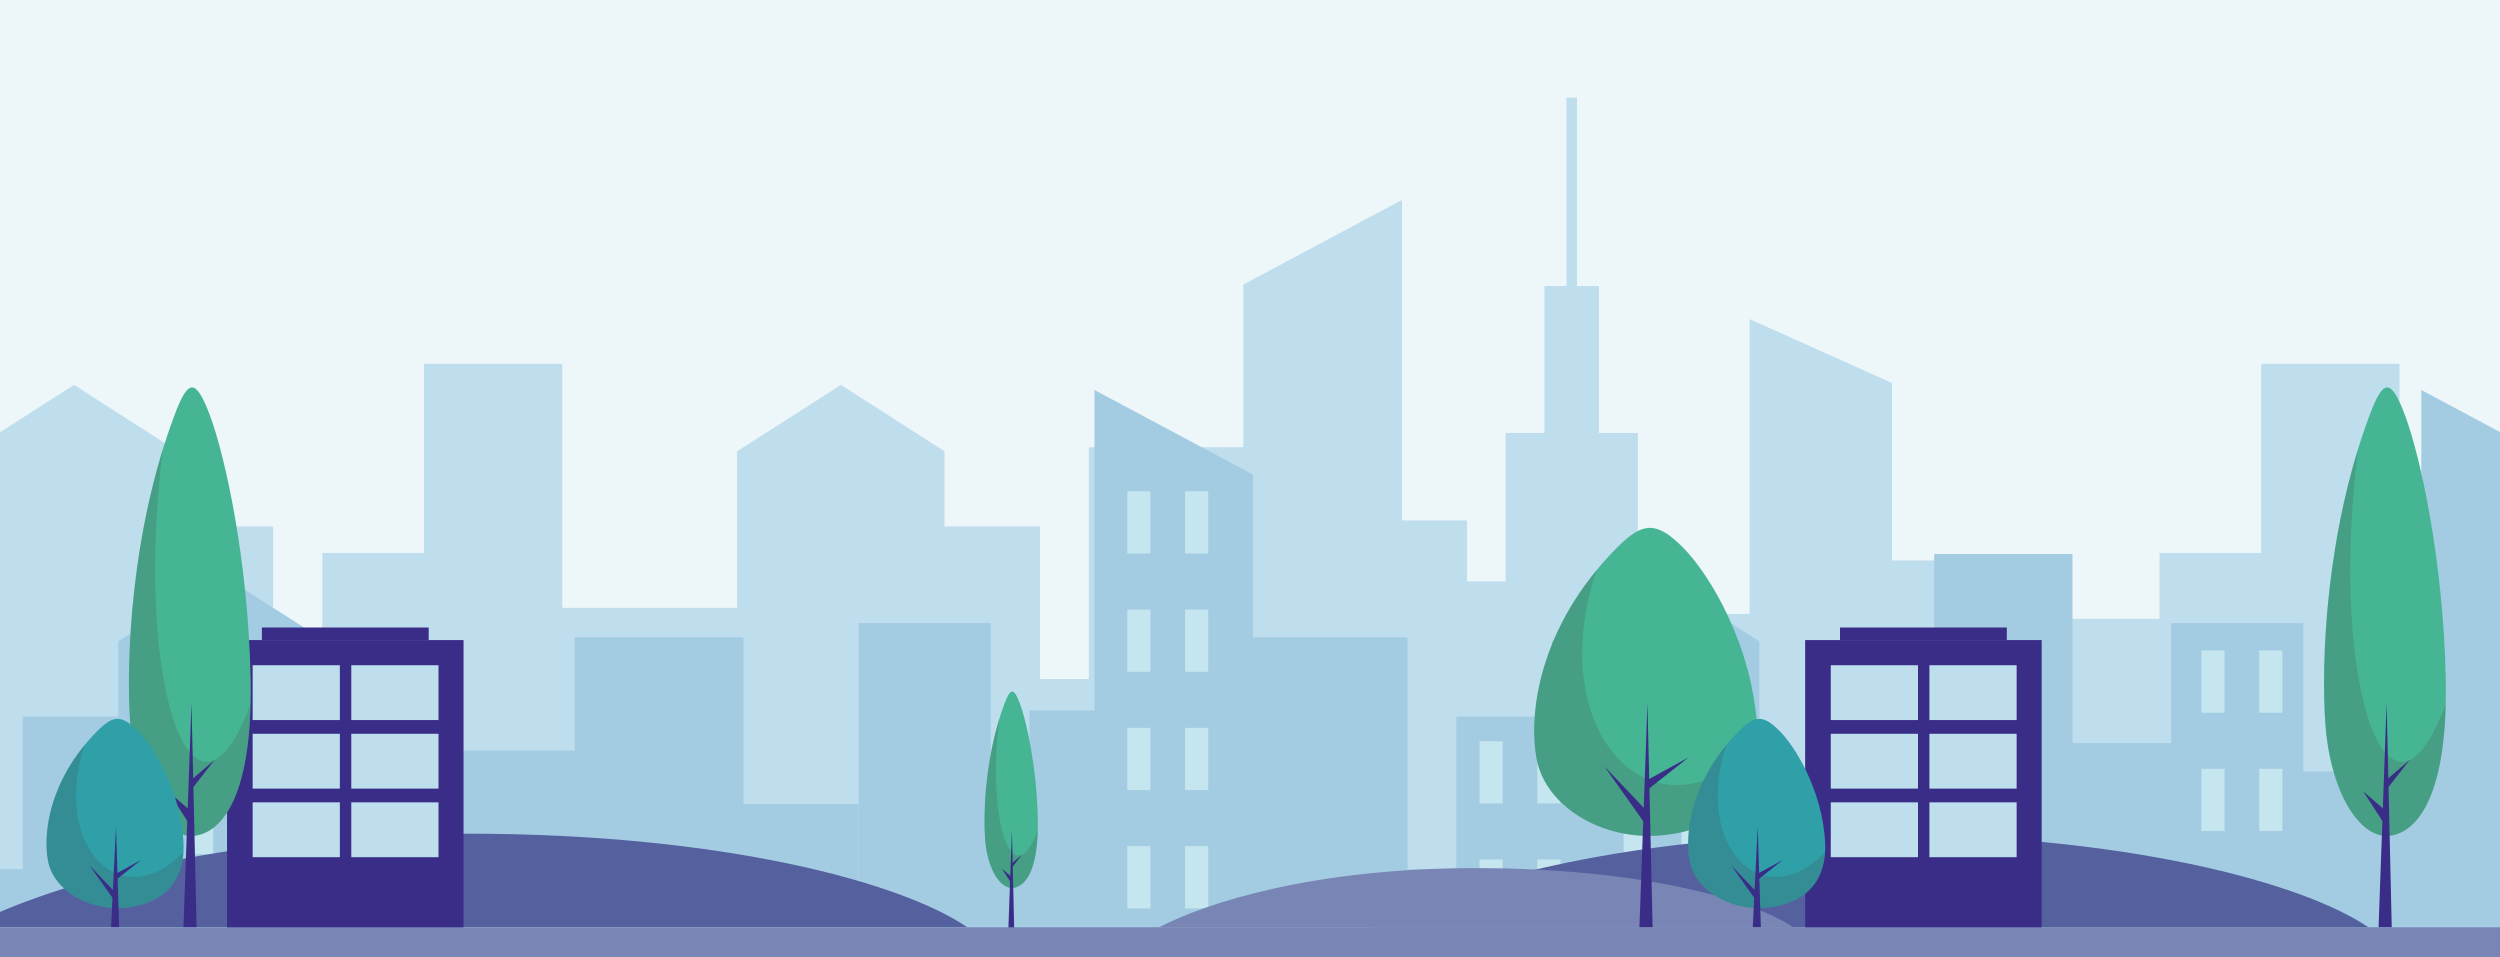 <svg xmlns="http://www.w3.org/2000/svg" xmlns:xlink="http://www.w3.org/1999/xlink" viewBox="0 0 1920 735"><rect x="0" y="0" width="1920" height="735" fill="#333333" stroke="none"/><defs><style>.cls-1{fill:none;}.cls-2{isolation:isolate;}.cls-3{clip-path:url(#clip-path);}.cls-4{fill:#edf6f9;}.cls-5{fill:#bedded;}.cls-6{fill:url(#linear-gradient);}.cls-7{fill:url(#linear-gradient-2);}.cls-8{fill:url(#linear-gradient-3);}.cls-9{fill:url(#linear-gradient-4);}.cls-10{fill:url(#linear-gradient-5);}.cls-11{fill:url(#linear-gradient-6);}.cls-12{fill:url(#linear-gradient-7);}.cls-13{fill:url(#linear-gradient-8);}.cls-14{fill:url(#linear-gradient-9);}.cls-15{fill:url(#linear-gradient-10);}.cls-16{fill:url(#linear-gradient-11);}.cls-17{fill:url(#linear-gradient-12);}.cls-18{fill:url(#linear-gradient-13);}.cls-19{fill:url(#linear-gradient-14);}.cls-20{fill:url(#linear-gradient-15);}.cls-21{fill:#c5e6ee;}.cls-22{fill:url(#linear-gradient-16);}.cls-23{fill:url(#linear-gradient-17);}.cls-24{fill:url(#linear-gradient-18);}.cls-25{fill:url(#linear-gradient-19);}.cls-26{fill:url(#linear-gradient-20);}.cls-27{fill:url(#linear-gradient-21);}.cls-28{fill:url(#linear-gradient-22);}.cls-29{fill:#54619e;}.cls-30{fill:#7885b5;}.cls-31{fill:#392d87;}.cls-32{fill:#46b594;}.cls-33{fill:#494949;opacity:0.2;mix-blend-mode:darken;}.cls-34{fill:#2f9fa8;}</style><clipPath id="clip-path"><rect class="cls-1" width="1920" height="735"/></clipPath><linearGradient id="linear-gradient" x1="551.67" y1="676.25" x2="659.41" y2="676.25" gradientTransform="translate(1211.08 1352.5) rotate(-180)" gradientUnits="userSpaceOnUse"><stop offset="0" stop-color="#a3cce3"/><stop offset="1" stop-color="#a3cce3"/></linearGradient><linearGradient id="linear-gradient-2" x1="659.41" y1="606.76" x2="760.91" y2="606.76" gradientTransform="translate(1420.32 1213.53) rotate(-180)" xlink:href="#linear-gradient"/><linearGradient id="linear-gradient-3" x1="749.98" y1="663.76" x2="803.07" y2="663.76" gradientTransform="translate(1553.05 1327.52) rotate(-180)" xlink:href="#linear-gradient"/><linearGradient id="linear-gradient-4" x1="790.58" y1="640.34" x2="849.92" y2="640.34" gradientTransform="translate(1640.5 1280.67) rotate(-180)" xlink:href="#linear-gradient"/><linearGradient id="linear-gradient-5" x1="840.55" y1="517.26" x2="962.35" y2="517.26" gradientTransform="matrix(1, 0, 0, 1, 0, 0)" xlink:href="#linear-gradient"/><linearGradient id="linear-gradient-6" x1="951.42" y1="612.23" x2="1081.02" y2="612.23" gradientTransform="translate(2032.44 1224.46) rotate(-180)" xlink:href="#linear-gradient"/><linearGradient id="linear-gradient-7" x1="441.42" y1="612.23" x2="571.02" y2="612.23" gradientTransform="translate(1012.44 1224.46) rotate(-180)" xlink:href="#linear-gradient"/><linearGradient id="linear-gradient-8" x1="1068.53" y1="701.24" x2="1127.87" y2="701.24" gradientTransform="translate(2196.4 1402.47) rotate(-180)" xlink:href="#linear-gradient"/><linearGradient id="linear-gradient-9" x1="1118.5" y1="642.68" x2="1193.45" y2="642.68" gradientTransform="translate(2311.95 1285.36) rotate(-180)" xlink:href="#linear-gradient"/><linearGradient id="linear-gradient-10" x1="1191.89" y1="588.31" x2="1351.16" y2="588.31" gradientTransform="matrix(1, 0, 0, 1, 0, 0)" xlink:href="#linear-gradient"/><linearGradient id="linear-gradient-11" x1="1335.55" y1="673.91" x2="1501.07" y2="673.91" gradientTransform="translate(2836.62 1347.82) rotate(-180)" xlink:href="#linear-gradient"/><linearGradient id="linear-gradient-12" x1="1485.45" y1="580.22" x2="1591.64" y2="580.22" gradientTransform="translate(3077.09 1160.44) rotate(-180)" xlink:href="#linear-gradient"/><linearGradient id="linear-gradient-13" x1="1580.71" y1="652.83" x2="1669.71" y2="652.83" gradientTransform="translate(3250.42 1305.66) rotate(-180)" xlink:href="#linear-gradient"/><linearGradient id="linear-gradient-14" x1="340.64" y1="655.73" x2="482.09" y2="655.73" gradientTransform="translate(822.73 1311.47) rotate(-180)" xlink:href="#linear-gradient"/><linearGradient id="linear-gradient-15" x1="247.54" y1="678.11" x2="351.38" y2="678.11" gradientTransform="translate(598.92 1356.23) rotate(-180)" xlink:href="#linear-gradient"/><linearGradient id="linear-gradient-16" x1="-32.47" y1="701.24" x2="26.87" y2="701.24" gradientTransform="translate(-5.6 1402.47) rotate(-180)" xlink:href="#linear-gradient"/><linearGradient id="linear-gradient-17" x1="17.5" y1="642.68" x2="92.45" y2="642.68" gradientTransform="translate(109.95 1285.36) rotate(-180)" xlink:href="#linear-gradient"/><linearGradient id="linear-gradient-18" x1="90.89" y1="588.31" x2="250.16" y2="588.31" gradientTransform="matrix(1, 0, 0, 1, 0, 0)" xlink:href="#linear-gradient"/><linearGradient id="linear-gradient-19" x1="1667.41" y1="606.76" x2="1768.91" y2="606.76" gradientTransform="translate(3436.32 1213.53) rotate(-180)" xlink:href="#linear-gradient"/><linearGradient id="linear-gradient-20" x1="1757.98" y1="663.76" x2="1811.07" y2="663.76" gradientTransform="translate(3569.05 1327.52) rotate(-180)" xlink:href="#linear-gradient"/><linearGradient id="linear-gradient-21" x1="1808.58" y1="640.34" x2="1867.92" y2="640.34" gradientTransform="translate(3676.5 1280.67) rotate(-180)" xlink:href="#linear-gradient"/><linearGradient id="linear-gradient-22" x1="1859.55" y1="517.26" x2="1981.35" y2="517.26" gradientTransform="matrix(1, 0, 0, 1, 0, 0)" xlink:href="#linear-gradient"/></defs><title>hp_illu_bg</title><g class="cls-2"><g id="Calque_2_-_copie_2" data-name="Calque 2 - copie 2"><g class="cls-3"><path class="cls-4" d="M384,576C384,257.88,641.88,0,960,0s576,257.88,576,576"/><rect class="cls-4" y="-147" width="1920" height="838"/><polygon class="cls-5" points="1343.72 735 1453.03 735 1453.03 294.16 1343.72 245.09 1343.72 735"/><rect class="cls-5" x="1257.84" y="471.51" width="107.74" height="263.49"/><rect class="cls-5" x="1156.34" y="332.53" width="101.5" height="402.47"/><rect class="cls-5" x="1186.18" y="219.69" width="41.81" height="420.05"/><rect class="cls-5" x="1203.07" y="75.06" width="8.04" height="420.05"/><rect class="cls-5" x="1114.18" y="446.52" width="53.09" height="288.48"/><rect class="cls-5" x="1067.33" y="399.68" width="59.34" height="335.32"/><polygon class="cls-5" points="954.9 735 1076.7 735 1076.7 153.53 954.9 218.54 954.9 735"/><rect class="cls-5" x="836.23" y="343.46" width="129.61" height="391.54"/><rect class="cls-5" x="789.38" y="521.48" width="59.34" height="213.52"/><rect class="cls-5" x="723.8" y="404.36" width="74.95" height="330.64"/><polygon class="cls-5" points="566.09 735 725.36 735 725.36 346.59 645.88 295.62 566.09 346.59 566.09 735"/><rect class="cls-5" x="200.38" y="521.48" width="59.34" height="213.52"/><rect class="cls-5" x="134.8" y="404.36" width="74.95" height="330.64"/><polygon class="cls-5" points="-22.91 735 136.36 735 136.36 346.59 56.88 295.62 -22.91 346.59 -22.91 735"/><rect class="cls-5" x="416.18" y="466.82" width="165.52" height="268.18"/><rect class="cls-5" x="1773.18" y="466.82" width="165.52" height="268.18"/><rect class="cls-5" x="325.61" y="279.44" width="106.18" height="455.56"/><rect class="cls-5" x="247.54" y="424.66" width="89.01" height="310.34"/><rect class="cls-5" x="1736.61" y="279.44" width="106.18" height="455.56"/><rect class="cls-5" x="1658.54" y="424.66" width="89.01" height="310.34"/><rect class="cls-5" x="1435.16" y="430.47" width="141.45" height="304.53"/><rect class="cls-5" x="1565.87" y="475.24" width="103.85" height="259.76"/><rect class="cls-6" x="551.67" y="617.5" width="107.74" height="117.5" transform="translate(1211.08 1352.5) rotate(180)"/><rect class="cls-7" x="659.41" y="478.53" width="101.5" height="256.47" transform="translate(1420.32 1213.53) rotate(180)"/><rect class="cls-8" x="749.98" y="592.52" width="53.09" height="142.48" transform="translate(1553.05 1327.52) rotate(180)"/><rect class="cls-9" x="790.58" y="545.67" width="59.34" height="189.33" transform="translate(1640.5 1280.67) rotate(180)"/><polygon class="cls-10" points="962.35 735 840.55 735 840.55 299.52 962.35 364.54 962.35 735"/><rect class="cls-11" x="951.42" y="489.46" width="129.61" height="245.54" transform="translate(2032.44 1224.46) rotate(180)"/><rect class="cls-12" x="441.42" y="489.46" width="129.61" height="245.54" transform="translate(1012.44 1224.46) rotate(180)"/><rect class="cls-13" x="1068.53" y="667.47" width="59.34" height="67.53" transform="translate(2196.4 1402.47) rotate(180)"/><rect class="cls-14" x="1118.5" y="550.36" width="74.95" height="184.64" transform="translate(2311.95 1285.36) rotate(180)"/><polygon class="cls-15" points="1351.16 735 1191.89 735 1191.89 492.58 1271.37 441.61 1351.16 492.58 1351.16 735"/><rect class="cls-16" x="1335.55" y="612.82" width="165.52" height="122.18" transform="translate(2836.62 1347.82) rotate(180)"/><rect class="cls-17" x="1485.45" y="425.44" width="106.18" height="309.56" transform="translate(3077.09 1160.44) rotate(180)"/><rect class="cls-18" x="1580.71" y="570.66" width="89.01" height="164.34" transform="translate(3250.42 1305.66) rotate(180)"/><rect class="cls-19" x="340.64" y="576.47" width="141.45" height="158.53" transform="translate(822.73 1311.47) rotate(180)"/><rect class="cls-20" x="247.54" y="621.23" width="103.85" height="113.77" transform="translate(598.92 1356.23) rotate(180)"/><rect class="cls-21" x="865.76" y="377.28" width="17.76" height="47.82"/><rect class="cls-21" x="910.16" y="377.28" width="17.76" height="47.82"/><rect class="cls-21" x="865.76" y="468.14" width="17.76" height="47.82"/><rect class="cls-21" x="910.16" y="468.14" width="17.76" height="47.82"/><rect class="cls-21" x="865.76" y="559" width="17.76" height="47.82"/><rect class="cls-21" x="910.16" y="559" width="17.76" height="47.82"/><rect class="cls-21" x="865.76" y="649.86" width="17.76" height="47.82"/><rect class="cls-21" x="910.16" y="649.86" width="17.76" height="47.82"/><rect class="cls-21" x="1136.29" y="569.25" width="17.76" height="47.82"/><rect class="cls-21" x="1180.69" y="569.25" width="17.76" height="47.82"/><rect class="cls-21" x="1136.29" y="660.1" width="17.76" height="47.82"/><rect class="cls-21" x="1180.69" y="660.1" width="17.76" height="47.82"/><rect class="cls-21" x="1246.96" y="517.33" width="17.76" height="47.82"/><rect class="cls-21" x="1291.36" y="517.33" width="17.76" height="47.82"/><rect class="cls-21" x="1246.96" y="608.18" width="17.76" height="47.82"/><rect class="cls-21" x="1291.36" y="608.18" width="17.76" height="47.82"/><rect class="cls-22" x="-32.47" y="667.47" width="59.34" height="67.53" transform="translate(-5.6 1402.47) rotate(180)"/><rect class="cls-23" x="17.5" y="550.36" width="74.95" height="184.64" transform="translate(109.95 1285.36) rotate(180)"/><polygon class="cls-24" points="250.16 735 90.89 735 90.89 492.58 170.37 441.61 250.16 492.58 250.16 735"/><rect class="cls-21" x="145.96" y="517.33" width="17.76" height="47.82"/><rect class="cls-21" x="190.36" y="517.33" width="17.76" height="47.82"/><rect class="cls-21" x="145.96" y="608.18" width="17.76" height="47.82"/><rect class="cls-21" x="190.36" y="608.18" width="17.76" height="47.82"/><rect class="cls-25" x="1667.41" y="478.53" width="101.5" height="256.47" transform="translate(3436.32 1213.53) rotate(180)"/><rect class="cls-26" x="1757.98" y="592.52" width="53.09" height="142.48" transform="translate(3569.05 1327.52) rotate(180)"/><rect class="cls-27" x="1808.58" y="545.67" width="59.34" height="189.33" transform="translate(3676.5 1280.67) rotate(180)"/><polygon class="cls-28" points="1981.35 735 1859.55 735 1859.55 299.52 1981.35 364.54 1981.35 735"/><rect class="cls-21" x="1690.68" y="499.56" width="17.76" height="47.82"/><rect class="cls-21" x="1735.08" y="499.56" width="17.76" height="47.82"/><rect class="cls-21" x="1690.68" y="590.42" width="17.76" height="47.82"/><rect class="cls-21" x="1735.08" y="590.42" width="17.76" height="47.82"/><path class="cls-29" d="M742.68,712H-24.8c57.45-30,187.09-71.73,383.74-71.73S692.41,677.7,742.68,712Z"/><path class="cls-29" d="M1819.05,712.23H1051.58c57.44-30,187.08-71.73,383.73-71.73S1768.79,677.93,1819.05,712.23Z"/><path class="cls-30" d="M1377.27,712.23H890c36.47-19,118.77-45.53,243.61-45.53S1345.36,690.46,1377.27,712.23Z"/><rect class="cls-31" x="1386.36" y="491.58" width="181.64" height="223.76"/><rect class="cls-31" x="1413.12" y="481.93" width="128.11" height="9.65"/><rect class="cls-5" x="1406.03" y="510.89" width="66.98" height="42.12"/><rect class="cls-5" x="1406.03" y="563.54" width="66.98" height="42.12"/><rect class="cls-5" x="1406.03" y="616.2" width="66.98" height="42.12"/><rect class="cls-5" x="1481.79" y="510.89" width="66.98" height="42.12"/><rect class="cls-5" x="1481.79" y="563.54" width="66.98" height="42.12"/><rect class="cls-5" x="1481.79" y="616.2" width="66.98" height="42.12"/><rect class="cls-31" x="174.36" y="491.58" width="181.64" height="223.76"/><rect class="cls-31" x="201.12" y="481.93" width="128.11" height="9.65"/><rect class="cls-5" x="194.03" y="510.89" width="66.98" height="42.12"/><rect class="cls-5" x="194.03" y="563.54" width="66.98" height="42.12"/><rect class="cls-5" x="194.03" y="616.2" width="66.98" height="42.12"/><rect class="cls-5" x="269.79" y="510.89" width="66.98" height="42.12"/><rect class="cls-5" x="269.79" y="563.54" width="66.98" height="42.12"/><rect class="cls-5" x="269.79" y="616.2" width="66.98" height="42.12"/><path class="cls-32" d="M133.91,319.1c-33.27,88.74-37.5,188.56-33.82,237.66,3.9,52,26.67,88.47,50.09,85,20.78-3.08,44.23-31.23,42.28-121.43s-19.52-170-31.22-201.23C150.1,289.41,144.32,291.35,133.91,319.1Z"/><path class="cls-33" d="M125.1,345c-25.2,81.62-28.34,167.43-25,211.8,3.9,52,26.67,88.47,50.09,85,19.14-2.84,40.52-27,42.26-101.21C149.42,657.34,102.26,527.87,125.1,345Z"/><polygon class="cls-31" points="147.06 540.1 140.88 712.21 151 712.21 147.06 540.1"/><polygon class="cls-31" points="129.25 607.97 145.38 632.9 146.5 622.78 129.25 607.97"/><polygon class="cls-31" points="146.5 599.31 146.5 607.03 164.79 583.63 146.5 599.31"/><path class="cls-32" d="M1819.77,319.1c-33.28,88.74-37.51,188.56-33.83,237.66,3.91,52,26.68,88.47,50.09,85,20.79-3.08,44.24-31.23,42.29-121.43s-19.52-170-31.23-201.23C1836,289.41,1830.18,291.35,1819.77,319.1Z"/><path class="cls-33" d="M1811,345c-25.2,81.62-28.34,167.43-25,211.8,3.91,52,26.67,88.47,50.09,85,19.14-2.84,40.53-27,42.27-101.21C1835.28,657.34,1788.12,527.87,1811,345Z"/><polygon class="cls-31" points="1832.92 540.1 1826.73 712.21 1836.86 712.21 1832.92 540.1"/><polygon class="cls-31" points="1815.1 607.97 1831.23 632.9 1832.36 622.78 1815.1 607.97"/><polygon class="cls-31" points="1832.36 599.31 1832.36 607.03 1850.64 583.63 1832.36 599.31"/><path class="cls-32" d="M771.4,540.52c-14.58,38.86-16.43,82.59-14.82,104.09,1.71,22.79,11.68,38.75,21.94,37.23,9.1-1.35,19.38-13.68,18.52-53.19s-8.55-74.46-13.68-88.13C778.49,527.51,776,528.36,771.4,540.52Z"/><path class="cls-33" d="M767.54,551.84c-11,35.75-12.42,73.33-11,92.77,1.71,22.79,11.68,38.75,21.94,37.23C786.9,680.6,796.27,670,797,637.51,778.19,688.66,757.53,632,767.54,551.84Z"/><polygon class="cls-31" points="777.16 637.31 774.45 712.7 778.88 712.7 777.16 637.31"/><polygon class="cls-31" points="769.35 667.04 776.42 677.96 776.91 673.53 769.35 667.04"/><polygon class="cls-31" points="776.91 663.25 776.91 666.63 784.92 656.38 776.91 663.25"/><path class="cls-32" d="M1242.24,420.21c-61,61-68.7,129.51-62,163.24,7.15,35.74,48.86,60.76,91.75,58.38,38.07-2.11,81-21.45,77.45-83.41s-35.75-116.77-57.19-138.21C1271.89,399.81,1261.31,401.14,1242.24,420.21Z"/><path class="cls-33" d="M1226.1,438c-46.16,56.06-51.91,115-45.82,145.48,7.15,35.74,48.85,60.76,91.75,58.38,35.06-2,74.23-18.52,77.42-69.52C1270.64,652.53,1184.26,563.6,1226.1,438Z"/><polygon class="cls-31" points="1265.26 540.1 1259.08 712.21 1269.2 712.21 1265.26 540.1"/><polygon class="cls-31" points="1232.08 588.47 1263.58 632.9 1264.7 622.78 1232.08 588.47"/><polygon class="cls-31" points="1264.7 599.31 1264.7 607.03 1296.76 581.72 1264.7 599.31"/><path class="cls-34" d="M75,561.19c-37.44,37.44-42.2,79.56-38.05,100.27,4.39,22,30,37.32,56.35,35.86,23.38-1.3,49.77-13.17,47.57-51.23s-21.95-71.72-35.13-84.9C93.16,548.67,86.66,549.48,75,561.19Z"/><path class="cls-33" d="M65,572.11c-28.35,34.43-31.89,70.63-28.14,89.35,4.39,22,30,37.32,56.35,35.86,21.53-1.2,45.59-11.38,47.55-42.7C92.4,703.89,39.34,649.27,65,572.11Z"/><polygon class="cls-31" points="89.09 634.84 85.29 712.21 91.51 712.21 89.09 634.84"/><polygon class="cls-31" points="68.71 664.54 88.06 691.84 88.75 685.62 68.71 664.54"/><polygon class="cls-31" points="88.75 671.21 88.75 675.95 108.44 660.4 88.75 671.21"/><path class="cls-34" d="M1335.78,561.19c-37.44,37.44-42.2,79.56-38.06,100.27,4.39,22,30,37.32,56.36,35.86,23.38-1.3,49.76-13.17,47.57-51.23s-22-71.72-35.13-84.9C1354,548.67,1347.49,549.48,1335.78,561.19Z"/><path class="cls-33" d="M1325.87,572.11c-28.36,34.43-31.89,70.63-28.15,89.35,4.39,22,30,37.32,56.36,35.86,21.53-1.2,45.59-11.38,47.55-42.7C1353.22,703.89,1300.17,649.27,1325.87,572.11Z"/><polygon class="cls-31" points="1349.92 634.84 1346.12 712.21 1352.34 712.21 1349.92 634.84"/><polygon class="cls-31" points="1329.54 664.54 1348.88 691.84 1349.57 685.62 1329.54 664.54"/><polygon class="cls-31" points="1349.57 671.21 1349.57 675.95 1369.27 660.4 1349.57 671.21"/><path class="cls-30" d="M1926.81,735.81H-7.58A11.85,11.85,0,0,1-19.43,724h0A11.85,11.85,0,0,1-7.58,712.12H1926.81A11.84,11.84,0,0,1,1938.65,724h0A11.84,11.84,0,0,1,1926.81,735.81Z"/></g></g></g></svg>